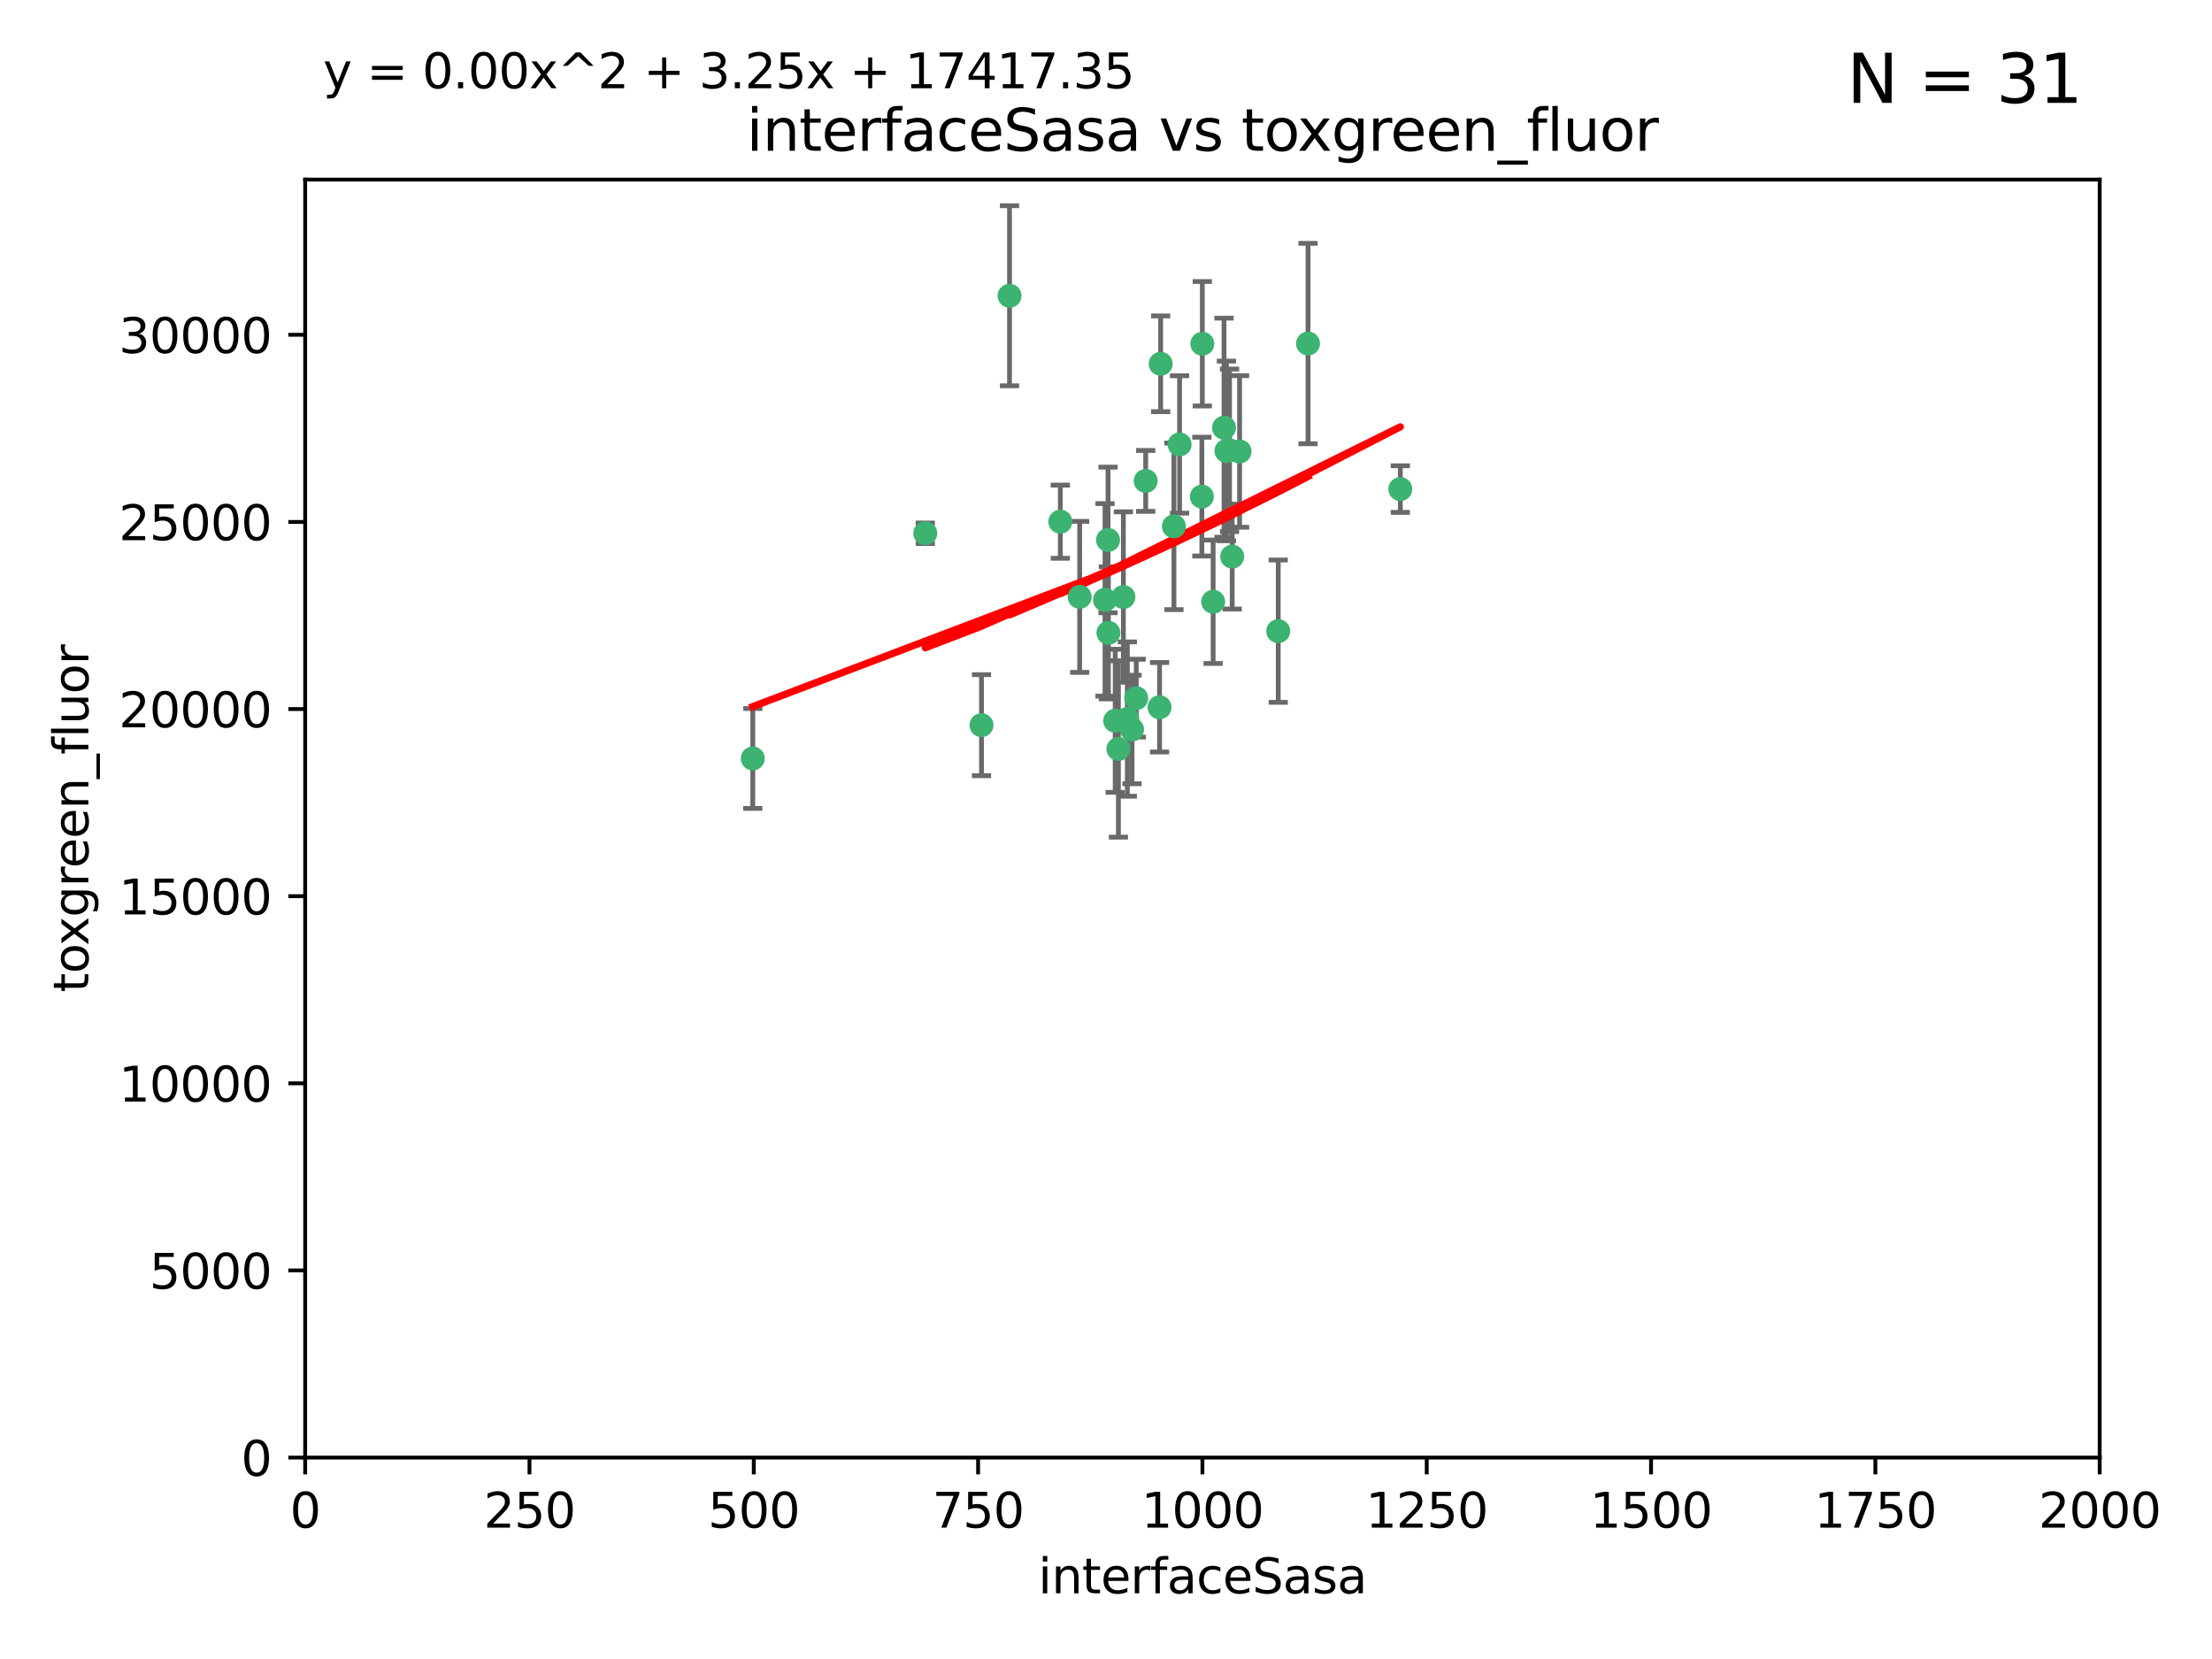 <?xml version="1.0" encoding="utf-8" standalone="no"?>
<!DOCTYPE svg PUBLIC "-//W3C//DTD SVG 1.1//EN"
  "http://www.w3.org/Graphics/SVG/1.1/DTD/svg11.dtd">
<svg xmlns:xlink="http://www.w3.org/1999/xlink" width="460.8pt" height="345.6pt" viewBox="0 0 460.8 345.6" xmlns="http://www.w3.org/2000/svg" version="1.1">
 <defs>
  <style type="text/css">*{stroke-linejoin: round; stroke-linecap: butt}</style>
 </defs>
 <g id="figure_1">
  <g id="patch_1">
   <path d="M 0 345.6 
L 460.8 345.6 
L 460.8 0 
L 0 0 
z
" style="fill: #ffffff"/>
  </g>
  <g id="axes_1">
   <g id="patch_2">
    <path d="M 63.571 303.64 
L 437.4 303.64 
L 437.4 37.411 
L 63.571 37.411 
z
" style="fill: #ffffff"/>
   </g>
   <g id="PathCollection_1">
    <defs>
     <path id="mc3f5819f48" d="M 0 1.118 
C 0.297 1.118 0.581 1 0.791 0.791 
C 1 0.581 1.118 0.297 1.118 0 
C 1.118 -0.297 1 -0.581 0.791 -0.791 
C 0.581 -1 0.297 -1.118 0 -1.118 
C -0.297 -1.118 -0.581 -1 -0.791 -0.791 
C -1 -0.581 -1.118 -0.297 -1.118 0 
C -1.118 0.297 -1 0.581 -0.791 0.791 
C -0.581 1 -0.297 1.118 0 1.118 
z
" style="stroke: #3cb371"/>
    </defs>
    <g clip-path="url(#peae20623eb)">
     <use xlink:href="#mc3f5819f48" x="272.484" y="71.562" style="fill: #3cb371; stroke: #3cb371"/>
     <use xlink:href="#mc3f5819f48" x="266.28" y="131.48" style="fill: #3cb371; stroke: #3cb371"/>
     <use xlink:href="#mc3f5819f48" x="254.987" y="89.097" style="fill: #3cb371; stroke: #3cb371"/>
     <use xlink:href="#mc3f5819f48" x="220.886" y="108.676" style="fill: #3cb371; stroke: #3cb371"/>
     <use xlink:href="#mc3f5819f48" x="241.787" y="75.786" style="fill: #3cb371; stroke: #3cb371"/>
     <use xlink:href="#mc3f5819f48" x="252.721" y="125.356" style="fill: #3cb371; stroke: #3cb371"/>
     <use xlink:href="#mc3f5819f48" x="258.229" y="94.046" style="fill: #3cb371; stroke: #3cb371"/>
     <use xlink:href="#mc3f5819f48" x="232.987" y="156.019" style="fill: #3cb371; stroke: #3cb371"/>
     <use xlink:href="#mc3f5819f48" x="241.557" y="147.335" style="fill: #3cb371; stroke: #3cb371"/>
     <use xlink:href="#mc3f5819f48" x="230.194" y="124.965" style="fill: #3cb371; stroke: #3cb371"/>
     <use xlink:href="#mc3f5819f48" x="255.489" y="93.933" style="fill: #3cb371; stroke: #3cb371"/>
     <use xlink:href="#mc3f5819f48" x="256.689" y="115.953" style="fill: #3cb371; stroke: #3cb371"/>
     <use xlink:href="#mc3f5819f48" x="244.553" y="109.646" style="fill: #3cb371; stroke: #3cb371"/>
     <use xlink:href="#mc3f5819f48" x="250.368" y="103.453" style="fill: #3cb371; stroke: #3cb371"/>
     <use xlink:href="#mc3f5819f48" x="232.318" y="150.153" style="fill: #3cb371; stroke: #3cb371"/>
     <use xlink:href="#mc3f5819f48" x="256.134" y="93.812" style="fill: #3cb371; stroke: #3cb371"/>
     <use xlink:href="#mc3f5819f48" x="234.02" y="124.367" style="fill: #3cb371; stroke: #3cb371"/>
     <use xlink:href="#mc3f5819f48" x="238.669" y="100.184" style="fill: #3cb371; stroke: #3cb371"/>
     <use xlink:href="#mc3f5819f48" x="245.731" y="92.588" style="fill: #3cb371; stroke: #3cb371"/>
     <use xlink:href="#mc3f5819f48" x="291.711" y="101.886" style="fill: #3cb371; stroke: #3cb371"/>
     <use xlink:href="#mc3f5819f48" x="224.916" y="124.337" style="fill: #3cb371; stroke: #3cb371"/>
     <use xlink:href="#mc3f5819f48" x="250.465" y="71.61" style="fill: #3cb371; stroke: #3cb371"/>
     <use xlink:href="#mc3f5819f48" x="204.462" y="151.067" style="fill: #3cb371; stroke: #3cb371"/>
     <use xlink:href="#mc3f5819f48" x="192.753" y="111.087" style="fill: #3cb371; stroke: #3cb371"/>
     <use xlink:href="#mc3f5819f48" x="230.822" y="112.487" style="fill: #3cb371; stroke: #3cb371"/>
     <use xlink:href="#mc3f5819f48" x="210.301" y="61.614" style="fill: #3cb371; stroke: #3cb371"/>
     <use xlink:href="#mc3f5819f48" x="236.699" y="145.439" style="fill: #3cb371; stroke: #3cb371"/>
     <use xlink:href="#mc3f5819f48" x="230.901" y="131.829" style="fill: #3cb371; stroke: #3cb371"/>
     <use xlink:href="#mc3f5819f48" x="235.826" y="151.97" style="fill: #3cb371; stroke: #3cb371"/>
     <use xlink:href="#mc3f5819f48" x="234.846" y="149.795" style="fill: #3cb371; stroke: #3cb371"/>
     <use xlink:href="#mc3f5819f48" x="156.817" y="157.999" style="fill: #3cb371; stroke: #3cb371"/>
    </g>
   </g>
   <g id="matplotlib.axis_1">
    <g id="xtick_1">
     <g id="line2d_1">
      <defs>
       <path id="me98ca6e531" d="M 0 0 
L 0 3.5 
" style="stroke: #000000; stroke-width: 0.8"/>
      </defs>
      <g>
       <use xlink:href="#me98ca6e531" x="63.571" y="303.64" style="stroke: #000000; stroke-width: 0.8"/>
      </g>
     </g>
     <g id="text_1">
      <!-- 0 -->
      <g transform="translate(60.39 318.238)scale(0.1 -0.1)">
       <defs>
        <path id="DejaVuSans-30" d="M 2034 4250 
Q 1547 4250 1301 3770 
Q 1056 3291 1056 2328 
Q 1056 1369 1301 889 
Q 1547 409 2034 409 
Q 2525 409 2770 889 
Q 3016 1369 3016 2328 
Q 3016 3291 2770 3770 
Q 2525 4250 2034 4250 
z
M 2034 4750 
Q 2819 4750 3233 4129 
Q 3647 3509 3647 2328 
Q 3647 1150 3233 529 
Q 2819 -91 2034 -91 
Q 1250 -91 836 529 
Q 422 1150 422 2328 
Q 422 3509 836 4129 
Q 1250 4750 2034 4750 
z
" transform="scale(0.016)"/>
       </defs>
       <use xlink:href="#DejaVuSans-30"/>
      </g>
     </g>
    </g>
    <g id="xtick_2">
     <g id="line2d_2">
      <g>
       <use xlink:href="#me98ca6e531" x="110.3" y="303.64" style="stroke: #000000; stroke-width: 0.8"/>
      </g>
     </g>
     <g id="text_2">
      <!-- 250 -->
      <g transform="translate(100.756 318.238)scale(0.1 -0.1)">
       <defs>
        <path id="DejaVuSans-32" d="M 1228 531 
L 3431 531 
L 3431 0 
L 469 0 
L 469 531 
Q 828 903 1448 1529 
Q 2069 2156 2228 2338 
Q 2531 2678 2651 2914 
Q 2772 3150 2772 3378 
Q 2772 3750 2511 3984 
Q 2250 4219 1831 4219 
Q 1534 4219 1204 4116 
Q 875 4013 500 3803 
L 500 4441 
Q 881 4594 1212 4672 
Q 1544 4750 1819 4750 
Q 2544 4750 2975 4387 
Q 3406 4025 3406 3419 
Q 3406 3131 3298 2873 
Q 3191 2616 2906 2266 
Q 2828 2175 2409 1742 
Q 1991 1309 1228 531 
z
" transform="scale(0.016)"/>
        <path id="DejaVuSans-35" d="M 691 4666 
L 3169 4666 
L 3169 4134 
L 1269 4134 
L 1269 2991 
Q 1406 3038 1543 3061 
Q 1681 3084 1819 3084 
Q 2600 3084 3056 2656 
Q 3513 2228 3513 1497 
Q 3513 744 3044 326 
Q 2575 -91 1722 -91 
Q 1428 -91 1123 -41 
Q 819 9 494 109 
L 494 744 
Q 775 591 1075 516 
Q 1375 441 1709 441 
Q 2250 441 2565 725 
Q 2881 1009 2881 1497 
Q 2881 1984 2565 2268 
Q 2250 2553 1709 2553 
Q 1456 2553 1204 2497 
Q 953 2441 691 2322 
L 691 4666 
z
" transform="scale(0.016)"/>
       </defs>
       <use xlink:href="#DejaVuSans-32"/>
       <use xlink:href="#DejaVuSans-35" x="63.623"/>
       <use xlink:href="#DejaVuSans-30" x="127.246"/>
      </g>
     </g>
    </g>
    <g id="xtick_3">
     <g id="line2d_3">
      <g>
       <use xlink:href="#me98ca6e531" x="157.028" y="303.64" style="stroke: #000000; stroke-width: 0.8"/>
      </g>
     </g>
     <g id="text_3">
      <!-- 500 -->
      <g transform="translate(147.485 318.238)scale(0.1 -0.1)">
       <use xlink:href="#DejaVuSans-35"/>
       <use xlink:href="#DejaVuSans-30" x="63.623"/>
       <use xlink:href="#DejaVuSans-30" x="127.246"/>
      </g>
     </g>
    </g>
    <g id="xtick_4">
     <g id="line2d_4">
      <g>
       <use xlink:href="#me98ca6e531" x="203.757" y="303.64" style="stroke: #000000; stroke-width: 0.8"/>
      </g>
     </g>
     <g id="text_4">
      <!-- 750 -->
      <g transform="translate(194.213 318.238)scale(0.1 -0.1)">
       <defs>
        <path id="DejaVuSans-37" d="M 525 4666 
L 3525 4666 
L 3525 4397 
L 1831 0 
L 1172 0 
L 2766 4134 
L 525 4134 
L 525 4666 
z
" transform="scale(0.016)"/>
       </defs>
       <use xlink:href="#DejaVuSans-37"/>
       <use xlink:href="#DejaVuSans-35" x="63.623"/>
       <use xlink:href="#DejaVuSans-30" x="127.246"/>
      </g>
     </g>
    </g>
    <g id="xtick_5">
     <g id="line2d_5">
      <g>
       <use xlink:href="#me98ca6e531" x="250.486" y="303.64" style="stroke: #000000; stroke-width: 0.8"/>
      </g>
     </g>
     <g id="text_5">
      <!-- 1000 -->
      <g transform="translate(237.761 318.238)scale(0.1 -0.1)">
       <defs>
        <path id="DejaVuSans-31" d="M 794 531 
L 1825 531 
L 1825 4091 
L 703 3866 
L 703 4441 
L 1819 4666 
L 2450 4666 
L 2450 531 
L 3481 531 
L 3481 0 
L 794 0 
L 794 531 
z
" transform="scale(0.016)"/>
       </defs>
       <use xlink:href="#DejaVuSans-31"/>
       <use xlink:href="#DejaVuSans-30" x="63.623"/>
       <use xlink:href="#DejaVuSans-30" x="127.246"/>
       <use xlink:href="#DejaVuSans-30" x="190.869"/>
      </g>
     </g>
    </g>
    <g id="xtick_6">
     <g id="line2d_6">
      <g>
       <use xlink:href="#me98ca6e531" x="297.214" y="303.64" style="stroke: #000000; stroke-width: 0.8"/>
      </g>
     </g>
     <g id="text_6">
      <!-- 1250 -->
      <g transform="translate(284.489 318.238)scale(0.1 -0.1)">
       <use xlink:href="#DejaVuSans-31"/>
       <use xlink:href="#DejaVuSans-32" x="63.623"/>
       <use xlink:href="#DejaVuSans-35" x="127.246"/>
       <use xlink:href="#DejaVuSans-30" x="190.869"/>
      </g>
     </g>
    </g>
    <g id="xtick_7">
     <g id="line2d_7">
      <g>
       <use xlink:href="#me98ca6e531" x="343.943" y="303.64" style="stroke: #000000; stroke-width: 0.8"/>
      </g>
     </g>
     <g id="text_7">
      <!-- 1500 -->
      <g transform="translate(331.218 318.238)scale(0.1 -0.1)">
       <use xlink:href="#DejaVuSans-31"/>
       <use xlink:href="#DejaVuSans-35" x="63.623"/>
       <use xlink:href="#DejaVuSans-30" x="127.246"/>
       <use xlink:href="#DejaVuSans-30" x="190.869"/>
      </g>
     </g>
    </g>
    <g id="xtick_8">
     <g id="line2d_8">
      <g>
       <use xlink:href="#me98ca6e531" x="390.671" y="303.64" style="stroke: #000000; stroke-width: 0.8"/>
      </g>
     </g>
     <g id="text_8">
      <!-- 1750 -->
      <g transform="translate(377.946 318.238)scale(0.1 -0.1)">
       <use xlink:href="#DejaVuSans-31"/>
       <use xlink:href="#DejaVuSans-37" x="63.623"/>
       <use xlink:href="#DejaVuSans-35" x="127.246"/>
       <use xlink:href="#DejaVuSans-30" x="190.869"/>
      </g>
     </g>
    </g>
    <g id="xtick_9">
     <g id="line2d_9">
      <g>
       <use xlink:href="#me98ca6e531" x="437.4" y="303.64" style="stroke: #000000; stroke-width: 0.8"/>
      </g>
     </g>
     <g id="text_9">
      <!-- 2000 -->
      <g transform="translate(424.675 318.238)scale(0.1 -0.1)">
       <use xlink:href="#DejaVuSans-32"/>
       <use xlink:href="#DejaVuSans-30" x="63.623"/>
       <use xlink:href="#DejaVuSans-30" x="127.246"/>
       <use xlink:href="#DejaVuSans-30" x="190.869"/>
      </g>
     </g>
    </g>
    <g id="text_10">
     <!-- interfaceSasa -->
     <g transform="translate(216.279 331.917)scale(0.1 -0.1)">
      <defs>
       <path id="DejaVuSans-69" d="M 603 3500 
L 1178 3500 
L 1178 0 
L 603 0 
L 603 3500 
z
M 603 4863 
L 1178 4863 
L 1178 4134 
L 603 4134 
L 603 4863 
z
" transform="scale(0.016)"/>
       <path id="DejaVuSans-6e" d="M 3513 2113 
L 3513 0 
L 2938 0 
L 2938 2094 
Q 2938 2591 2744 2837 
Q 2550 3084 2163 3084 
Q 1697 3084 1428 2787 
Q 1159 2491 1159 1978 
L 1159 0 
L 581 0 
L 581 3500 
L 1159 3500 
L 1159 2956 
Q 1366 3272 1645 3428 
Q 1925 3584 2291 3584 
Q 2894 3584 3203 3211 
Q 3513 2838 3513 2113 
z
" transform="scale(0.016)"/>
       <path id="DejaVuSans-74" d="M 1172 4494 
L 1172 3500 
L 2356 3500 
L 2356 3053 
L 1172 3053 
L 1172 1153 
Q 1172 725 1289 603 
Q 1406 481 1766 481 
L 2356 481 
L 2356 0 
L 1766 0 
Q 1100 0 847 248 
Q 594 497 594 1153 
L 594 3053 
L 172 3053 
L 172 3500 
L 594 3500 
L 594 4494 
L 1172 4494 
z
" transform="scale(0.016)"/>
       <path id="DejaVuSans-65" d="M 3597 1894 
L 3597 1613 
L 953 1613 
Q 991 1019 1311 708 
Q 1631 397 2203 397 
Q 2534 397 2845 478 
Q 3156 559 3463 722 
L 3463 178 
Q 3153 47 2828 -22 
Q 2503 -91 2169 -91 
Q 1331 -91 842 396 
Q 353 884 353 1716 
Q 353 2575 817 3079 
Q 1281 3584 2069 3584 
Q 2775 3584 3186 3129 
Q 3597 2675 3597 1894 
z
M 3022 2063 
Q 3016 2534 2758 2815 
Q 2500 3097 2075 3097 
Q 1594 3097 1305 2825 
Q 1016 2553 972 2059 
L 3022 2063 
z
" transform="scale(0.016)"/>
       <path id="DejaVuSans-72" d="M 2631 2963 
Q 2534 3019 2420 3045 
Q 2306 3072 2169 3072 
Q 1681 3072 1420 2755 
Q 1159 2438 1159 1844 
L 1159 0 
L 581 0 
L 581 3500 
L 1159 3500 
L 1159 2956 
Q 1341 3275 1631 3429 
Q 1922 3584 2338 3584 
Q 2397 3584 2469 3576 
Q 2541 3569 2628 3553 
L 2631 2963 
z
" transform="scale(0.016)"/>
       <path id="DejaVuSans-66" d="M 2375 4863 
L 2375 4384 
L 1825 4384 
Q 1516 4384 1395 4259 
Q 1275 4134 1275 3809 
L 1275 3500 
L 2222 3500 
L 2222 3053 
L 1275 3053 
L 1275 0 
L 697 0 
L 697 3053 
L 147 3053 
L 147 3500 
L 697 3500 
L 697 3744 
Q 697 4328 969 4595 
Q 1241 4863 1831 4863 
L 2375 4863 
z
" transform="scale(0.016)"/>
       <path id="DejaVuSans-61" d="M 2194 1759 
Q 1497 1759 1228 1600 
Q 959 1441 959 1056 
Q 959 750 1161 570 
Q 1363 391 1709 391 
Q 2188 391 2477 730 
Q 2766 1069 2766 1631 
L 2766 1759 
L 2194 1759 
z
M 3341 1997 
L 3341 0 
L 2766 0 
L 2766 531 
Q 2569 213 2275 61 
Q 1981 -91 1556 -91 
Q 1019 -91 701 211 
Q 384 513 384 1019 
Q 384 1609 779 1909 
Q 1175 2209 1959 2209 
L 2766 2209 
L 2766 2266 
Q 2766 2663 2505 2880 
Q 2244 3097 1772 3097 
Q 1472 3097 1187 3025 
Q 903 2953 641 2809 
L 641 3341 
Q 956 3463 1253 3523 
Q 1550 3584 1831 3584 
Q 2591 3584 2966 3190 
Q 3341 2797 3341 1997 
z
" transform="scale(0.016)"/>
       <path id="DejaVuSans-63" d="M 3122 3366 
L 3122 2828 
Q 2878 2963 2633 3030 
Q 2388 3097 2138 3097 
Q 1578 3097 1268 2742 
Q 959 2388 959 1747 
Q 959 1106 1268 751 
Q 1578 397 2138 397 
Q 2388 397 2633 464 
Q 2878 531 3122 666 
L 3122 134 
Q 2881 22 2623 -34 
Q 2366 -91 2075 -91 
Q 1284 -91 818 406 
Q 353 903 353 1747 
Q 353 2603 823 3093 
Q 1294 3584 2113 3584 
Q 2378 3584 2631 3529 
Q 2884 3475 3122 3366 
z
" transform="scale(0.016)"/>
       <path id="DejaVuSans-53" d="M 3425 4513 
L 3425 3897 
Q 3066 4069 2747 4153 
Q 2428 4238 2131 4238 
Q 1616 4238 1336 4038 
Q 1056 3838 1056 3469 
Q 1056 3159 1242 3001 
Q 1428 2844 1947 2747 
L 2328 2669 
Q 3034 2534 3370 2195 
Q 3706 1856 3706 1288 
Q 3706 609 3251 259 
Q 2797 -91 1919 -91 
Q 1588 -91 1214 -16 
Q 841 59 441 206 
L 441 856 
Q 825 641 1194 531 
Q 1563 422 1919 422 
Q 2459 422 2753 634 
Q 3047 847 3047 1241 
Q 3047 1584 2836 1778 
Q 2625 1972 2144 2069 
L 1759 2144 
Q 1053 2284 737 2584 
Q 422 2884 422 3419 
Q 422 4038 858 4394 
Q 1294 4750 2059 4750 
Q 2388 4750 2728 4690 
Q 3069 4631 3425 4513 
z
" transform="scale(0.016)"/>
       <path id="DejaVuSans-73" d="M 2834 3397 
L 2834 2853 
Q 2591 2978 2328 3040 
Q 2066 3103 1784 3103 
Q 1356 3103 1142 2972 
Q 928 2841 928 2578 
Q 928 2378 1081 2264 
Q 1234 2150 1697 2047 
L 1894 2003 
Q 2506 1872 2764 1633 
Q 3022 1394 3022 966 
Q 3022 478 2636 193 
Q 2250 -91 1575 -91 
Q 1294 -91 989 -36 
Q 684 19 347 128 
L 347 722 
Q 666 556 975 473 
Q 1284 391 1588 391 
Q 1994 391 2212 530 
Q 2431 669 2431 922 
Q 2431 1156 2273 1281 
Q 2116 1406 1581 1522 
L 1381 1569 
Q 847 1681 609 1914 
Q 372 2147 372 2553 
Q 372 3047 722 3315 
Q 1072 3584 1716 3584 
Q 2034 3584 2315 3537 
Q 2597 3491 2834 3397 
z
" transform="scale(0.016)"/>
      </defs>
      <use xlink:href="#DejaVuSans-69"/>
      <use xlink:href="#DejaVuSans-6e" x="27.783"/>
      <use xlink:href="#DejaVuSans-74" x="91.162"/>
      <use xlink:href="#DejaVuSans-65" x="130.371"/>
      <use xlink:href="#DejaVuSans-72" x="191.895"/>
      <use xlink:href="#DejaVuSans-66" x="233.008"/>
      <use xlink:href="#DejaVuSans-61" x="268.213"/>
      <use xlink:href="#DejaVuSans-63" x="329.492"/>
      <use xlink:href="#DejaVuSans-65" x="384.473"/>
      <use xlink:href="#DejaVuSans-53" x="445.996"/>
      <use xlink:href="#DejaVuSans-61" x="509.473"/>
      <use xlink:href="#DejaVuSans-73" x="570.752"/>
      <use xlink:href="#DejaVuSans-61" x="622.852"/>
     </g>
    </g>
   </g>
   <g id="matplotlib.axis_2">
    <g id="ytick_1">
     <g id="line2d_10">
      <defs>
       <path id="m70007a7ae4" d="M 0 0 
L -3.5 0 
" style="stroke: #000000; stroke-width: 0.8"/>
      </defs>
      <g>
       <use xlink:href="#m70007a7ae4" x="63.571" y="303.64" style="stroke: #000000; stroke-width: 0.8"/>
      </g>
     </g>
     <g id="text_11">
      <!-- 0 -->
      <g transform="translate(50.209 307.439)scale(0.1 -0.1)">
       <use xlink:href="#DejaVuSans-30"/>
      </g>
     </g>
    </g>
    <g id="ytick_2">
     <g id="line2d_11">
      <g>
       <use xlink:href="#m70007a7ae4" x="63.571" y="264.657" style="stroke: #000000; stroke-width: 0.8"/>
      </g>
     </g>
     <g id="text_12">
      <!-- 5000 -->
      <g transform="translate(31.121 268.457)scale(0.1 -0.1)">
       <use xlink:href="#DejaVuSans-35"/>
       <use xlink:href="#DejaVuSans-30" x="63.623"/>
       <use xlink:href="#DejaVuSans-30" x="127.246"/>
       <use xlink:href="#DejaVuSans-30" x="190.869"/>
      </g>
     </g>
    </g>
    <g id="ytick_3">
     <g id="line2d_12">
      <g>
       <use xlink:href="#m70007a7ae4" x="63.571" y="225.675" style="stroke: #000000; stroke-width: 0.8"/>
      </g>
     </g>
     <g id="text_13">
      <!-- 10000 -->
      <g transform="translate(24.759 229.474)scale(0.1 -0.1)">
       <use xlink:href="#DejaVuSans-31"/>
       <use xlink:href="#DejaVuSans-30" x="63.623"/>
       <use xlink:href="#DejaVuSans-30" x="127.246"/>
       <use xlink:href="#DejaVuSans-30" x="190.869"/>
       <use xlink:href="#DejaVuSans-30" x="254.492"/>
      </g>
     </g>
    </g>
    <g id="ytick_4">
     <g id="line2d_13">
      <g>
       <use xlink:href="#m70007a7ae4" x="63.571" y="186.692" style="stroke: #000000; stroke-width: 0.8"/>
      </g>
     </g>
     <g id="text_14">
      <!-- 15000 -->
      <g transform="translate(24.759 190.492)scale(0.1 -0.1)">
       <use xlink:href="#DejaVuSans-31"/>
       <use xlink:href="#DejaVuSans-35" x="63.623"/>
       <use xlink:href="#DejaVuSans-30" x="127.246"/>
       <use xlink:href="#DejaVuSans-30" x="190.869"/>
       <use xlink:href="#DejaVuSans-30" x="254.492"/>
      </g>
     </g>
    </g>
    <g id="ytick_5">
     <g id="line2d_14">
      <g>
       <use xlink:href="#m70007a7ae4" x="63.571" y="147.71" style="stroke: #000000; stroke-width: 0.8"/>
      </g>
     </g>
     <g id="text_15">
      <!-- 20000 -->
      <g transform="translate(24.759 151.509)scale(0.1 -0.1)">
       <use xlink:href="#DejaVuSans-32"/>
       <use xlink:href="#DejaVuSans-30" x="63.623"/>
       <use xlink:href="#DejaVuSans-30" x="127.246"/>
       <use xlink:href="#DejaVuSans-30" x="190.869"/>
       <use xlink:href="#DejaVuSans-30" x="254.492"/>
      </g>
     </g>
    </g>
    <g id="ytick_6">
     <g id="line2d_15">
      <g>
       <use xlink:href="#m70007a7ae4" x="63.571" y="108.727" style="stroke: #000000; stroke-width: 0.8"/>
      </g>
     </g>
     <g id="text_16">
      <!-- 25000 -->
      <g transform="translate(24.759 112.527)scale(0.1 -0.1)">
       <use xlink:href="#DejaVuSans-32"/>
       <use xlink:href="#DejaVuSans-35" x="63.623"/>
       <use xlink:href="#DejaVuSans-30" x="127.246"/>
       <use xlink:href="#DejaVuSans-30" x="190.869"/>
       <use xlink:href="#DejaVuSans-30" x="254.492"/>
      </g>
     </g>
    </g>
    <g id="ytick_7">
     <g id="line2d_16">
      <g>
       <use xlink:href="#m70007a7ae4" x="63.571" y="69.745" style="stroke: #000000; stroke-width: 0.8"/>
      </g>
     </g>
     <g id="text_17">
      <!-- 30000 -->
      <g transform="translate(24.759 73.544)scale(0.1 -0.1)">
       <defs>
        <path id="DejaVuSans-33" d="M 2597 2516 
Q 3050 2419 3304 2112 
Q 3559 1806 3559 1356 
Q 3559 666 3084 287 
Q 2609 -91 1734 -91 
Q 1441 -91 1130 -33 
Q 819 25 488 141 
L 488 750 
Q 750 597 1062 519 
Q 1375 441 1716 441 
Q 2309 441 2620 675 
Q 2931 909 2931 1356 
Q 2931 1769 2642 2001 
Q 2353 2234 1838 2234 
L 1294 2234 
L 1294 2753 
L 1863 2753 
Q 2328 2753 2575 2939 
Q 2822 3125 2822 3475 
Q 2822 3834 2567 4026 
Q 2313 4219 1838 4219 
Q 1578 4219 1281 4162 
Q 984 4106 628 3988 
L 628 4550 
Q 988 4650 1302 4700 
Q 1616 4750 1894 4750 
Q 2613 4750 3031 4423 
Q 3450 4097 3450 3541 
Q 3450 3153 3228 2886 
Q 3006 2619 2597 2516 
z
" transform="scale(0.016)"/>
       </defs>
       <use xlink:href="#DejaVuSans-33"/>
       <use xlink:href="#DejaVuSans-30" x="63.623"/>
       <use xlink:href="#DejaVuSans-30" x="127.246"/>
       <use xlink:href="#DejaVuSans-30" x="190.869"/>
       <use xlink:href="#DejaVuSans-30" x="254.492"/>
      </g>
     </g>
    </g>
    <g id="text_18">
     <!-- toxgreen_fluor -->
     <g transform="translate(18.401 206.72)rotate(-90)scale(0.1 -0.1)">
      <defs>
       <path id="DejaVuSans-6f" d="M 1959 3097 
Q 1497 3097 1228 2736 
Q 959 2375 959 1747 
Q 959 1119 1226 758 
Q 1494 397 1959 397 
Q 2419 397 2687 759 
Q 2956 1122 2956 1747 
Q 2956 2369 2687 2733 
Q 2419 3097 1959 3097 
z
M 1959 3584 
Q 2709 3584 3137 3096 
Q 3566 2609 3566 1747 
Q 3566 888 3137 398 
Q 2709 -91 1959 -91 
Q 1206 -91 779 398 
Q 353 888 353 1747 
Q 353 2609 779 3096 
Q 1206 3584 1959 3584 
z
" transform="scale(0.016)"/>
       <path id="DejaVuSans-78" d="M 3513 3500 
L 2247 1797 
L 3578 0 
L 2900 0 
L 1881 1375 
L 863 0 
L 184 0 
L 1544 1831 
L 300 3500 
L 978 3500 
L 1906 2253 
L 2834 3500 
L 3513 3500 
z
" transform="scale(0.016)"/>
       <path id="DejaVuSans-67" d="M 2906 1791 
Q 2906 2416 2648 2759 
Q 2391 3103 1925 3103 
Q 1463 3103 1205 2759 
Q 947 2416 947 1791 
Q 947 1169 1205 825 
Q 1463 481 1925 481 
Q 2391 481 2648 825 
Q 2906 1169 2906 1791 
z
M 3481 434 
Q 3481 -459 3084 -895 
Q 2688 -1331 1869 -1331 
Q 1566 -1331 1297 -1286 
Q 1028 -1241 775 -1147 
L 775 -588 
Q 1028 -725 1275 -790 
Q 1522 -856 1778 -856 
Q 2344 -856 2625 -561 
Q 2906 -266 2906 331 
L 2906 616 
Q 2728 306 2450 153 
Q 2172 0 1784 0 
Q 1141 0 747 490 
Q 353 981 353 1791 
Q 353 2603 747 3093 
Q 1141 3584 1784 3584 
Q 2172 3584 2450 3431 
Q 2728 3278 2906 2969 
L 2906 3500 
L 3481 3500 
L 3481 434 
z
" transform="scale(0.016)"/>
       <path id="DejaVuSans-5f" d="M 3263 -1063 
L 3263 -1509 
L -63 -1509 
L -63 -1063 
L 3263 -1063 
z
" transform="scale(0.016)"/>
       <path id="DejaVuSans-6c" d="M 603 4863 
L 1178 4863 
L 1178 0 
L 603 0 
L 603 4863 
z
" transform="scale(0.016)"/>
       <path id="DejaVuSans-75" d="M 544 1381 
L 544 3500 
L 1119 3500 
L 1119 1403 
Q 1119 906 1312 657 
Q 1506 409 1894 409 
Q 2359 409 2629 706 
Q 2900 1003 2900 1516 
L 2900 3500 
L 3475 3500 
L 3475 0 
L 2900 0 
L 2900 538 
Q 2691 219 2414 64 
Q 2138 -91 1772 -91 
Q 1169 -91 856 284 
Q 544 659 544 1381 
z
M 1991 3584 
L 1991 3584 
z
" transform="scale(0.016)"/>
      </defs>
      <use xlink:href="#DejaVuSans-74"/>
      <use xlink:href="#DejaVuSans-6f" x="39.209"/>
      <use xlink:href="#DejaVuSans-78" x="97.266"/>
      <use xlink:href="#DejaVuSans-67" x="156.445"/>
      <use xlink:href="#DejaVuSans-72" x="219.922"/>
      <use xlink:href="#DejaVuSans-65" x="258.785"/>
      <use xlink:href="#DejaVuSans-65" x="320.309"/>
      <use xlink:href="#DejaVuSans-6e" x="381.832"/>
      <use xlink:href="#DejaVuSans-5f" x="445.211"/>
      <use xlink:href="#DejaVuSans-66" x="495.211"/>
      <use xlink:href="#DejaVuSans-6c" x="530.416"/>
      <use xlink:href="#DejaVuSans-75" x="558.199"/>
      <use xlink:href="#DejaVuSans-6f" x="621.578"/>
      <use xlink:href="#DejaVuSans-72" x="682.76"/>
     </g>
    </g>
   </g>
   <g id="LineCollection_1">
    <path d="M 272.484 92.434 
L 272.484 50.691 
" clip-path="url(#peae20623eb)" style="fill: none; stroke: #696969"/>
    <path d="M 266.28 146.307 
L 266.28 116.654 
" clip-path="url(#peae20623eb)" style="fill: none; stroke: #696969"/>
    <path d="M 254.987 111.917 
L 254.987 66.277 
" clip-path="url(#peae20623eb)" style="fill: none; stroke: #696969"/>
    <path d="M 220.886 116.296 
L 220.886 101.057 
" clip-path="url(#peae20623eb)" style="fill: none; stroke: #696969"/>
    <path d="M 241.787 85.756 
L 241.787 65.815 
" clip-path="url(#peae20623eb)" style="fill: none; stroke: #696969"/>
    <path d="M 252.721 138.211 
L 252.721 112.501 
" clip-path="url(#peae20623eb)" style="fill: none; stroke: #696969"/>
    <path d="M 258.229 109.836 
L 258.229 78.257 
" clip-path="url(#peae20623eb)" style="fill: none; stroke: #696969"/>
    <path d="M 232.987 174.39 
L 232.987 137.647 
" clip-path="url(#peae20623eb)" style="fill: none; stroke: #696969"/>
    <path d="M 241.557 156.65 
L 241.557 138.02 
" clip-path="url(#peae20623eb)" style="fill: none; stroke: #696969"/>
    <path d="M 230.194 145.018 
L 230.194 104.912 
" clip-path="url(#peae20623eb)" style="fill: none; stroke: #696969"/>
    <path d="M 255.489 112.649 
L 255.489 75.218 
" clip-path="url(#peae20623eb)" style="fill: none; stroke: #696969"/>
    <path d="M 256.689 126.872 
L 256.689 105.035 
" clip-path="url(#peae20623eb)" style="fill: none; stroke: #696969"/>
    <path d="M 244.553 126.988 
L 244.553 92.305 
" clip-path="url(#peae20623eb)" style="fill: none; stroke: #696969"/>
    <path d="M 250.368 115.826 
L 250.368 91.08 
" clip-path="url(#peae20623eb)" style="fill: none; stroke: #696969"/>
    <path d="M 232.318 165.057 
L 232.318 135.25 
" clip-path="url(#peae20623eb)" style="fill: none; stroke: #696969"/>
    <path d="M 256.134 110.745 
L 256.134 76.878 
" clip-path="url(#peae20623eb)" style="fill: none; stroke: #696969"/>
    <path d="M 234.02 142.114 
L 234.02 106.621 
" clip-path="url(#peae20623eb)" style="fill: none; stroke: #696969"/>
    <path d="M 238.669 106.525 
L 238.669 93.844 
" clip-path="url(#peae20623eb)" style="fill: none; stroke: #696969"/>
    <path d="M 245.731 106.902 
L 245.731 78.274 
" clip-path="url(#peae20623eb)" style="fill: none; stroke: #696969"/>
    <path d="M 291.711 106.741 
L 291.711 97.032 
" clip-path="url(#peae20623eb)" style="fill: none; stroke: #696969"/>
    <path d="M 224.916 140.07 
L 224.916 108.604 
" clip-path="url(#peae20623eb)" style="fill: none; stroke: #696969"/>
    <path d="M 250.465 84.576 
L 250.465 58.645 
" clip-path="url(#peae20623eb)" style="fill: none; stroke: #696969"/>
    <path d="M 204.462 161.588 
L 204.462 140.547 
" clip-path="url(#peae20623eb)" style="fill: none; stroke: #696969"/>
    <path d="M 192.753 113.226 
L 192.753 108.949 
" clip-path="url(#peae20623eb)" style="fill: none; stroke: #696969"/>
    <path d="M 230.822 127.655 
L 230.822 97.319 
" clip-path="url(#peae20623eb)" style="fill: none; stroke: #696969"/>
    <path d="M 210.301 80.373 
L 210.301 42.855 
" clip-path="url(#peae20623eb)" style="fill: none; stroke: #696969"/>
    <path d="M 236.699 153.546 
L 236.699 137.331 
" clip-path="url(#peae20623eb)" style="fill: none; stroke: #696969"/>
    <path d="M 230.901 145.591 
L 230.901 118.067 
" clip-path="url(#peae20623eb)" style="fill: none; stroke: #696969"/>
    <path d="M 235.826 163.271 
L 235.826 140.669 
" clip-path="url(#peae20623eb)" style="fill: none; stroke: #696969"/>
    <path d="M 234.846 165.867 
L 234.846 133.723 
" clip-path="url(#peae20623eb)" style="fill: none; stroke: #696969"/>
    <path d="M 156.817 168.403 
L 156.817 147.594 
" clip-path="url(#peae20623eb)" style="fill: none; stroke: #696969"/>
   </g>
   <g id="line2d_17">
    <defs>
     <path id="mf20caed572" d="M 2 0 
L -2 -0 
" style="stroke: #696969"/>
    </defs>
    <g clip-path="url(#peae20623eb)">
     <use xlink:href="#mf20caed572" x="272.484" y="92.434" style="fill: #696969; stroke: #696969"/>
     <use xlink:href="#mf20caed572" x="266.28" y="146.307" style="fill: #696969; stroke: #696969"/>
     <use xlink:href="#mf20caed572" x="254.987" y="111.917" style="fill: #696969; stroke: #696969"/>
     <use xlink:href="#mf20caed572" x="220.886" y="116.296" style="fill: #696969; stroke: #696969"/>
     <use xlink:href="#mf20caed572" x="241.787" y="85.756" style="fill: #696969; stroke: #696969"/>
     <use xlink:href="#mf20caed572" x="252.721" y="138.211" style="fill: #696969; stroke: #696969"/>
     <use xlink:href="#mf20caed572" x="258.229" y="109.836" style="fill: #696969; stroke: #696969"/>
     <use xlink:href="#mf20caed572" x="232.987" y="174.39" style="fill: #696969; stroke: #696969"/>
     <use xlink:href="#mf20caed572" x="241.557" y="156.65" style="fill: #696969; stroke: #696969"/>
     <use xlink:href="#mf20caed572" x="230.194" y="145.018" style="fill: #696969; stroke: #696969"/>
     <use xlink:href="#mf20caed572" x="255.489" y="112.649" style="fill: #696969; stroke: #696969"/>
     <use xlink:href="#mf20caed572" x="256.689" y="126.872" style="fill: #696969; stroke: #696969"/>
     <use xlink:href="#mf20caed572" x="244.553" y="126.988" style="fill: #696969; stroke: #696969"/>
     <use xlink:href="#mf20caed572" x="250.368" y="115.826" style="fill: #696969; stroke: #696969"/>
     <use xlink:href="#mf20caed572" x="232.318" y="165.057" style="fill: #696969; stroke: #696969"/>
     <use xlink:href="#mf20caed572" x="256.134" y="110.745" style="fill: #696969; stroke: #696969"/>
     <use xlink:href="#mf20caed572" x="234.02" y="142.114" style="fill: #696969; stroke: #696969"/>
     <use xlink:href="#mf20caed572" x="238.669" y="106.525" style="fill: #696969; stroke: #696969"/>
     <use xlink:href="#mf20caed572" x="245.731" y="106.902" style="fill: #696969; stroke: #696969"/>
     <use xlink:href="#mf20caed572" x="291.711" y="106.741" style="fill: #696969; stroke: #696969"/>
     <use xlink:href="#mf20caed572" x="224.916" y="140.07" style="fill: #696969; stroke: #696969"/>
     <use xlink:href="#mf20caed572" x="250.465" y="84.576" style="fill: #696969; stroke: #696969"/>
     <use xlink:href="#mf20caed572" x="204.462" y="161.588" style="fill: #696969; stroke: #696969"/>
     <use xlink:href="#mf20caed572" x="192.753" y="113.226" style="fill: #696969; stroke: #696969"/>
     <use xlink:href="#mf20caed572" x="230.822" y="127.655" style="fill: #696969; stroke: #696969"/>
     <use xlink:href="#mf20caed572" x="210.301" y="80.373" style="fill: #696969; stroke: #696969"/>
     <use xlink:href="#mf20caed572" x="236.699" y="153.546" style="fill: #696969; stroke: #696969"/>
     <use xlink:href="#mf20caed572" x="230.901" y="145.591" style="fill: #696969; stroke: #696969"/>
     <use xlink:href="#mf20caed572" x="235.826" y="163.271" style="fill: #696969; stroke: #696969"/>
     <use xlink:href="#mf20caed572" x="234.846" y="165.867" style="fill: #696969; stroke: #696969"/>
     <use xlink:href="#mf20caed572" x="156.817" y="168.403" style="fill: #696969; stroke: #696969"/>
    </g>
   </g>
   <g id="line2d_18">
    <g clip-path="url(#peae20623eb)">
     <use xlink:href="#mf20caed572" x="272.484" y="50.691" style="fill: #696969; stroke: #696969"/>
     <use xlink:href="#mf20caed572" x="266.28" y="116.654" style="fill: #696969; stroke: #696969"/>
     <use xlink:href="#mf20caed572" x="254.987" y="66.277" style="fill: #696969; stroke: #696969"/>
     <use xlink:href="#mf20caed572" x="220.886" y="101.057" style="fill: #696969; stroke: #696969"/>
     <use xlink:href="#mf20caed572" x="241.787" y="65.815" style="fill: #696969; stroke: #696969"/>
     <use xlink:href="#mf20caed572" x="252.721" y="112.501" style="fill: #696969; stroke: #696969"/>
     <use xlink:href="#mf20caed572" x="258.229" y="78.257" style="fill: #696969; stroke: #696969"/>
     <use xlink:href="#mf20caed572" x="232.987" y="137.647" style="fill: #696969; stroke: #696969"/>
     <use xlink:href="#mf20caed572" x="241.557" y="138.02" style="fill: #696969; stroke: #696969"/>
     <use xlink:href="#mf20caed572" x="230.194" y="104.912" style="fill: #696969; stroke: #696969"/>
     <use xlink:href="#mf20caed572" x="255.489" y="75.218" style="fill: #696969; stroke: #696969"/>
     <use xlink:href="#mf20caed572" x="256.689" y="105.035" style="fill: #696969; stroke: #696969"/>
     <use xlink:href="#mf20caed572" x="244.553" y="92.305" style="fill: #696969; stroke: #696969"/>
     <use xlink:href="#mf20caed572" x="250.368" y="91.08" style="fill: #696969; stroke: #696969"/>
     <use xlink:href="#mf20caed572" x="232.318" y="135.25" style="fill: #696969; stroke: #696969"/>
     <use xlink:href="#mf20caed572" x="256.134" y="76.878" style="fill: #696969; stroke: #696969"/>
     <use xlink:href="#mf20caed572" x="234.02" y="106.621" style="fill: #696969; stroke: #696969"/>
     <use xlink:href="#mf20caed572" x="238.669" y="93.844" style="fill: #696969; stroke: #696969"/>
     <use xlink:href="#mf20caed572" x="245.731" y="78.274" style="fill: #696969; stroke: #696969"/>
     <use xlink:href="#mf20caed572" x="291.711" y="97.032" style="fill: #696969; stroke: #696969"/>
     <use xlink:href="#mf20caed572" x="224.916" y="108.604" style="fill: #696969; stroke: #696969"/>
     <use xlink:href="#mf20caed572" x="250.465" y="58.645" style="fill: #696969; stroke: #696969"/>
     <use xlink:href="#mf20caed572" x="204.462" y="140.547" style="fill: #696969; stroke: #696969"/>
     <use xlink:href="#mf20caed572" x="192.753" y="108.949" style="fill: #696969; stroke: #696969"/>
     <use xlink:href="#mf20caed572" x="230.822" y="97.319" style="fill: #696969; stroke: #696969"/>
     <use xlink:href="#mf20caed572" x="210.301" y="42.855" style="fill: #696969; stroke: #696969"/>
     <use xlink:href="#mf20caed572" x="236.699" y="137.331" style="fill: #696969; stroke: #696969"/>
     <use xlink:href="#mf20caed572" x="230.901" y="118.067" style="fill: #696969; stroke: #696969"/>
     <use xlink:href="#mf20caed572" x="235.826" y="140.669" style="fill: #696969; stroke: #696969"/>
     <use xlink:href="#mf20caed572" x="234.846" y="133.723" style="fill: #696969; stroke: #696969"/>
     <use xlink:href="#mf20caed572" x="156.817" y="147.594" style="fill: #696969; stroke: #696969"/>
    </g>
   </g>
   <g id="line2d_19">
    <path d="M 272.484 99.275 
L 266.28 102.472 
L 254.987 108.109 
L 220.886 123.703 
L 241.787 114.4 
L 252.721 109.212 
L 258.229 106.515 
L 232.987 118.415 
L 241.557 114.507 
L 230.194 119.659 
L 255.489 107.864 
L 256.689 107.275 
L 244.553 113.108 
L 250.368 110.347 
L 232.318 118.715 
L 256.134 107.547 
L 234.02 117.951 
L 238.669 115.839 
L 245.731 112.554 
L 291.711 88.915 
L 224.916 121.972 
L 250.465 110.3 
L 204.462 130.447 
L 192.753 134.951 
L 230.822 119.381 
L 210.301 128.106 
L 236.699 116.739 
L 230.901 119.346 
L 235.826 117.135 
L 234.846 117.578 
L 156.817 147.195 
" clip-path="url(#peae20623eb)" style="fill: none; stroke: #ff0000; stroke-width: 1.5; stroke-linecap: square"/>
   </g>
   <g id="line2d_20">
    <defs>
     <path id="m4dc2e5c030" d="M 0 2 
C 0.53 2 1.039 1.789 1.414 1.414 
C 1.789 1.039 2 0.53 2 0 
C 2 -0.53 1.789 -1.039 1.414 -1.414 
C 1.039 -1.789 0.53 -2 0 -2 
C -0.53 -2 -1.039 -1.789 -1.414 -1.414 
C -1.789 -1.039 -2 -0.53 -2 0 
C -2 0.53 -1.789 1.039 -1.414 1.414 
C -1.039 1.789 -0.53 2 0 2 
z
" style="stroke: #3cb371"/>
    </defs>
    <g clip-path="url(#peae20623eb)">
     <use xlink:href="#m4dc2e5c030" x="272.484" y="71.562" style="fill: #3cb371; stroke: #3cb371"/>
     <use xlink:href="#m4dc2e5c030" x="266.28" y="131.48" style="fill: #3cb371; stroke: #3cb371"/>
     <use xlink:href="#m4dc2e5c030" x="254.987" y="89.097" style="fill: #3cb371; stroke: #3cb371"/>
     <use xlink:href="#m4dc2e5c030" x="220.886" y="108.676" style="fill: #3cb371; stroke: #3cb371"/>
     <use xlink:href="#m4dc2e5c030" x="241.787" y="75.786" style="fill: #3cb371; stroke: #3cb371"/>
     <use xlink:href="#m4dc2e5c030" x="252.721" y="125.356" style="fill: #3cb371; stroke: #3cb371"/>
     <use xlink:href="#m4dc2e5c030" x="258.229" y="94.046" style="fill: #3cb371; stroke: #3cb371"/>
     <use xlink:href="#m4dc2e5c030" x="232.987" y="156.019" style="fill: #3cb371; stroke: #3cb371"/>
     <use xlink:href="#m4dc2e5c030" x="241.557" y="147.335" style="fill: #3cb371; stroke: #3cb371"/>
     <use xlink:href="#m4dc2e5c030" x="230.194" y="124.965" style="fill: #3cb371; stroke: #3cb371"/>
     <use xlink:href="#m4dc2e5c030" x="255.489" y="93.933" style="fill: #3cb371; stroke: #3cb371"/>
     <use xlink:href="#m4dc2e5c030" x="256.689" y="115.953" style="fill: #3cb371; stroke: #3cb371"/>
     <use xlink:href="#m4dc2e5c030" x="244.553" y="109.646" style="fill: #3cb371; stroke: #3cb371"/>
     <use xlink:href="#m4dc2e5c030" x="250.368" y="103.453" style="fill: #3cb371; stroke: #3cb371"/>
     <use xlink:href="#m4dc2e5c030" x="232.318" y="150.153" style="fill: #3cb371; stroke: #3cb371"/>
     <use xlink:href="#m4dc2e5c030" x="256.134" y="93.812" style="fill: #3cb371; stroke: #3cb371"/>
     <use xlink:href="#m4dc2e5c030" x="234.02" y="124.367" style="fill: #3cb371; stroke: #3cb371"/>
     <use xlink:href="#m4dc2e5c030" x="238.669" y="100.184" style="fill: #3cb371; stroke: #3cb371"/>
     <use xlink:href="#m4dc2e5c030" x="245.731" y="92.588" style="fill: #3cb371; stroke: #3cb371"/>
     <use xlink:href="#m4dc2e5c030" x="291.711" y="101.886" style="fill: #3cb371; stroke: #3cb371"/>
     <use xlink:href="#m4dc2e5c030" x="224.916" y="124.337" style="fill: #3cb371; stroke: #3cb371"/>
     <use xlink:href="#m4dc2e5c030" x="250.465" y="71.61" style="fill: #3cb371; stroke: #3cb371"/>
     <use xlink:href="#m4dc2e5c030" x="204.462" y="151.067" style="fill: #3cb371; stroke: #3cb371"/>
     <use xlink:href="#m4dc2e5c030" x="192.753" y="111.087" style="fill: #3cb371; stroke: #3cb371"/>
     <use xlink:href="#m4dc2e5c030" x="230.822" y="112.487" style="fill: #3cb371; stroke: #3cb371"/>
     <use xlink:href="#m4dc2e5c030" x="210.301" y="61.614" style="fill: #3cb371; stroke: #3cb371"/>
     <use xlink:href="#m4dc2e5c030" x="236.699" y="145.439" style="fill: #3cb371; stroke: #3cb371"/>
     <use xlink:href="#m4dc2e5c030" x="230.901" y="131.829" style="fill: #3cb371; stroke: #3cb371"/>
     <use xlink:href="#m4dc2e5c030" x="235.826" y="151.97" style="fill: #3cb371; stroke: #3cb371"/>
     <use xlink:href="#m4dc2e5c030" x="234.846" y="149.795" style="fill: #3cb371; stroke: #3cb371"/>
     <use xlink:href="#m4dc2e5c030" x="156.817" y="157.999" style="fill: #3cb371; stroke: #3cb371"/>
    </g>
   </g>
   <g id="patch_3">
    <path d="M 63.571 303.64 
L 63.571 37.411 
" style="fill: none; stroke: #000000; stroke-width: 0.8; stroke-linejoin: miter; stroke-linecap: square"/>
   </g>
   <g id="patch_4">
    <path d="M 437.4 303.64 
L 437.4 37.411 
" style="fill: none; stroke: #000000; stroke-width: 0.8; stroke-linejoin: miter; stroke-linecap: square"/>
   </g>
   <g id="patch_5">
    <path d="M 63.571 303.64 
L 437.4 303.64 
" style="fill: none; stroke: #000000; stroke-width: 0.8; stroke-linejoin: miter; stroke-linecap: square"/>
   </g>
   <g id="patch_6">
    <path d="M 63.571 37.411 
L 437.4 37.411 
" style="fill: none; stroke: #000000; stroke-width: 0.8; stroke-linejoin: miter; stroke-linecap: square"/>
   </g>
   <g id="text_19">
    <!-- N = 31 -->
    <g transform="translate(384.743 21.426)scale(0.14 -0.14)">
     <defs>
      <path id="DejaVuSans-4e" d="M 628 4666 
L 1478 4666 
L 3547 763 
L 3547 4666 
L 4159 4666 
L 4159 0 
L 3309 0 
L 1241 3903 
L 1241 0 
L 628 0 
L 628 4666 
z
" transform="scale(0.016)"/>
      <path id="DejaVuSans-20" transform="scale(0.016)"/>
      <path id="DejaVuSans-3d" d="M 678 2906 
L 4684 2906 
L 4684 2381 
L 678 2381 
L 678 2906 
z
M 678 1631 
L 4684 1631 
L 4684 1100 
L 678 1100 
L 678 1631 
z
" transform="scale(0.016)"/>
     </defs>
     <use xlink:href="#DejaVuSans-4e"/>
     <use xlink:href="#DejaVuSans-20" x="74.805"/>
     <use xlink:href="#DejaVuSans-3d" x="106.592"/>
     <use xlink:href="#DejaVuSans-20" x="190.381"/>
     <use xlink:href="#DejaVuSans-33" x="222.168"/>
     <use xlink:href="#DejaVuSans-31" x="285.791"/>
    </g>
   </g>
   <g id="text_20">
    <!-- y = 0.00x^2 + 3.25x + 17417.35 -->
    <g transform="translate(67.31 18.387)scale(0.1 -0.1)">
     <defs>
      <path id="DejaVuSans-79" d="M 2059 -325 
Q 1816 -950 1584 -1140 
Q 1353 -1331 966 -1331 
L 506 -1331 
L 506 -850 
L 844 -850 
Q 1081 -850 1212 -737 
Q 1344 -625 1503 -206 
L 1606 56 
L 191 3500 
L 800 3500 
L 1894 763 
L 2988 3500 
L 3597 3500 
L 2059 -325 
z
" transform="scale(0.016)"/>
      <path id="DejaVuSans-2e" d="M 684 794 
L 1344 794 
L 1344 0 
L 684 0 
L 684 794 
z
" transform="scale(0.016)"/>
      <path id="DejaVuSans-5e" d="M 2988 4666 
L 4684 2925 
L 4056 2925 
L 2681 4159 
L 1306 2925 
L 678 2925 
L 2375 4666 
L 2988 4666 
z
" transform="scale(0.016)"/>
      <path id="DejaVuSans-2b" d="M 2944 4013 
L 2944 2272 
L 4684 2272 
L 4684 1741 
L 2944 1741 
L 2944 0 
L 2419 0 
L 2419 1741 
L 678 1741 
L 678 2272 
L 2419 2272 
L 2419 4013 
L 2944 4013 
z
" transform="scale(0.016)"/>
      <path id="DejaVuSans-34" d="M 2419 4116 
L 825 1625 
L 2419 1625 
L 2419 4116 
z
M 2253 4666 
L 3047 4666 
L 3047 1625 
L 3713 1625 
L 3713 1100 
L 3047 1100 
L 3047 0 
L 2419 0 
L 2419 1100 
L 313 1100 
L 313 1709 
L 2253 4666 
z
" transform="scale(0.016)"/>
     </defs>
     <use xlink:href="#DejaVuSans-79"/>
     <use xlink:href="#DejaVuSans-20" x="59.18"/>
     <use xlink:href="#DejaVuSans-3d" x="90.967"/>
     <use xlink:href="#DejaVuSans-20" x="174.756"/>
     <use xlink:href="#DejaVuSans-30" x="206.543"/>
     <use xlink:href="#DejaVuSans-2e" x="270.166"/>
     <use xlink:href="#DejaVuSans-30" x="301.953"/>
     <use xlink:href="#DejaVuSans-30" x="365.576"/>
     <use xlink:href="#DejaVuSans-78" x="429.199"/>
     <use xlink:href="#DejaVuSans-5e" x="488.379"/>
     <use xlink:href="#DejaVuSans-32" x="572.168"/>
     <use xlink:href="#DejaVuSans-20" x="635.791"/>
     <use xlink:href="#DejaVuSans-2b" x="667.578"/>
     <use xlink:href="#DejaVuSans-20" x="751.367"/>
     <use xlink:href="#DejaVuSans-33" x="783.154"/>
     <use xlink:href="#DejaVuSans-2e" x="846.777"/>
     <use xlink:href="#DejaVuSans-32" x="878.564"/>
     <use xlink:href="#DejaVuSans-35" x="942.188"/>
     <use xlink:href="#DejaVuSans-78" x="1005.811"/>
     <use xlink:href="#DejaVuSans-20" x="1064.99"/>
     <use xlink:href="#DejaVuSans-2b" x="1096.777"/>
     <use xlink:href="#DejaVuSans-20" x="1180.566"/>
     <use xlink:href="#DejaVuSans-31" x="1212.354"/>
     <use xlink:href="#DejaVuSans-37" x="1275.977"/>
     <use xlink:href="#DejaVuSans-34" x="1339.6"/>
     <use xlink:href="#DejaVuSans-31" x="1403.223"/>
     <use xlink:href="#DejaVuSans-37" x="1466.846"/>
     <use xlink:href="#DejaVuSans-2e" x="1530.469"/>
     <use xlink:href="#DejaVuSans-33" x="1562.256"/>
     <use xlink:href="#DejaVuSans-35" x="1625.879"/>
    </g>
   </g>
   <g id="text_21">
    <!-- interfaceSasa vs toxgreen_fluor -->
    <g transform="translate(155.513 31.411)scale(0.12 -0.12)">
     <defs>
      <path id="DejaVuSans-76" d="M 191 3500 
L 800 3500 
L 1894 563 
L 2988 3500 
L 3597 3500 
L 2284 0 
L 1503 0 
L 191 3500 
z
" transform="scale(0.016)"/>
     </defs>
     <use xlink:href="#DejaVuSans-69"/>
     <use xlink:href="#DejaVuSans-6e" x="27.783"/>
     <use xlink:href="#DejaVuSans-74" x="91.162"/>
     <use xlink:href="#DejaVuSans-65" x="130.371"/>
     <use xlink:href="#DejaVuSans-72" x="191.895"/>
     <use xlink:href="#DejaVuSans-66" x="233.008"/>
     <use xlink:href="#DejaVuSans-61" x="268.213"/>
     <use xlink:href="#DejaVuSans-63" x="329.492"/>
     <use xlink:href="#DejaVuSans-65" x="384.473"/>
     <use xlink:href="#DejaVuSans-53" x="445.996"/>
     <use xlink:href="#DejaVuSans-61" x="509.473"/>
     <use xlink:href="#DejaVuSans-73" x="570.752"/>
     <use xlink:href="#DejaVuSans-61" x="622.852"/>
     <use xlink:href="#DejaVuSans-20" x="684.131"/>
     <use xlink:href="#DejaVuSans-76" x="715.918"/>
     <use xlink:href="#DejaVuSans-73" x="775.098"/>
     <use xlink:href="#DejaVuSans-20" x="827.197"/>
     <use xlink:href="#DejaVuSans-74" x="858.984"/>
     <use xlink:href="#DejaVuSans-6f" x="898.193"/>
     <use xlink:href="#DejaVuSans-78" x="956.25"/>
     <use xlink:href="#DejaVuSans-67" x="1015.43"/>
     <use xlink:href="#DejaVuSans-72" x="1078.906"/>
     <use xlink:href="#DejaVuSans-65" x="1117.77"/>
     <use xlink:href="#DejaVuSans-65" x="1179.293"/>
     <use xlink:href="#DejaVuSans-6e" x="1240.816"/>
     <use xlink:href="#DejaVuSans-5f" x="1304.195"/>
     <use xlink:href="#DejaVuSans-66" x="1354.195"/>
     <use xlink:href="#DejaVuSans-6c" x="1389.4"/>
     <use xlink:href="#DejaVuSans-75" x="1417.184"/>
     <use xlink:href="#DejaVuSans-6f" x="1480.562"/>
     <use xlink:href="#DejaVuSans-72" x="1541.744"/>
    </g>
   </g>
  </g>
 </g>
 <defs>
  <clipPath id="peae20623eb">
   <rect x="63.571" y="37.411" width="373.829" height="266.229"/>
  </clipPath>
 </defs>
</svg>

